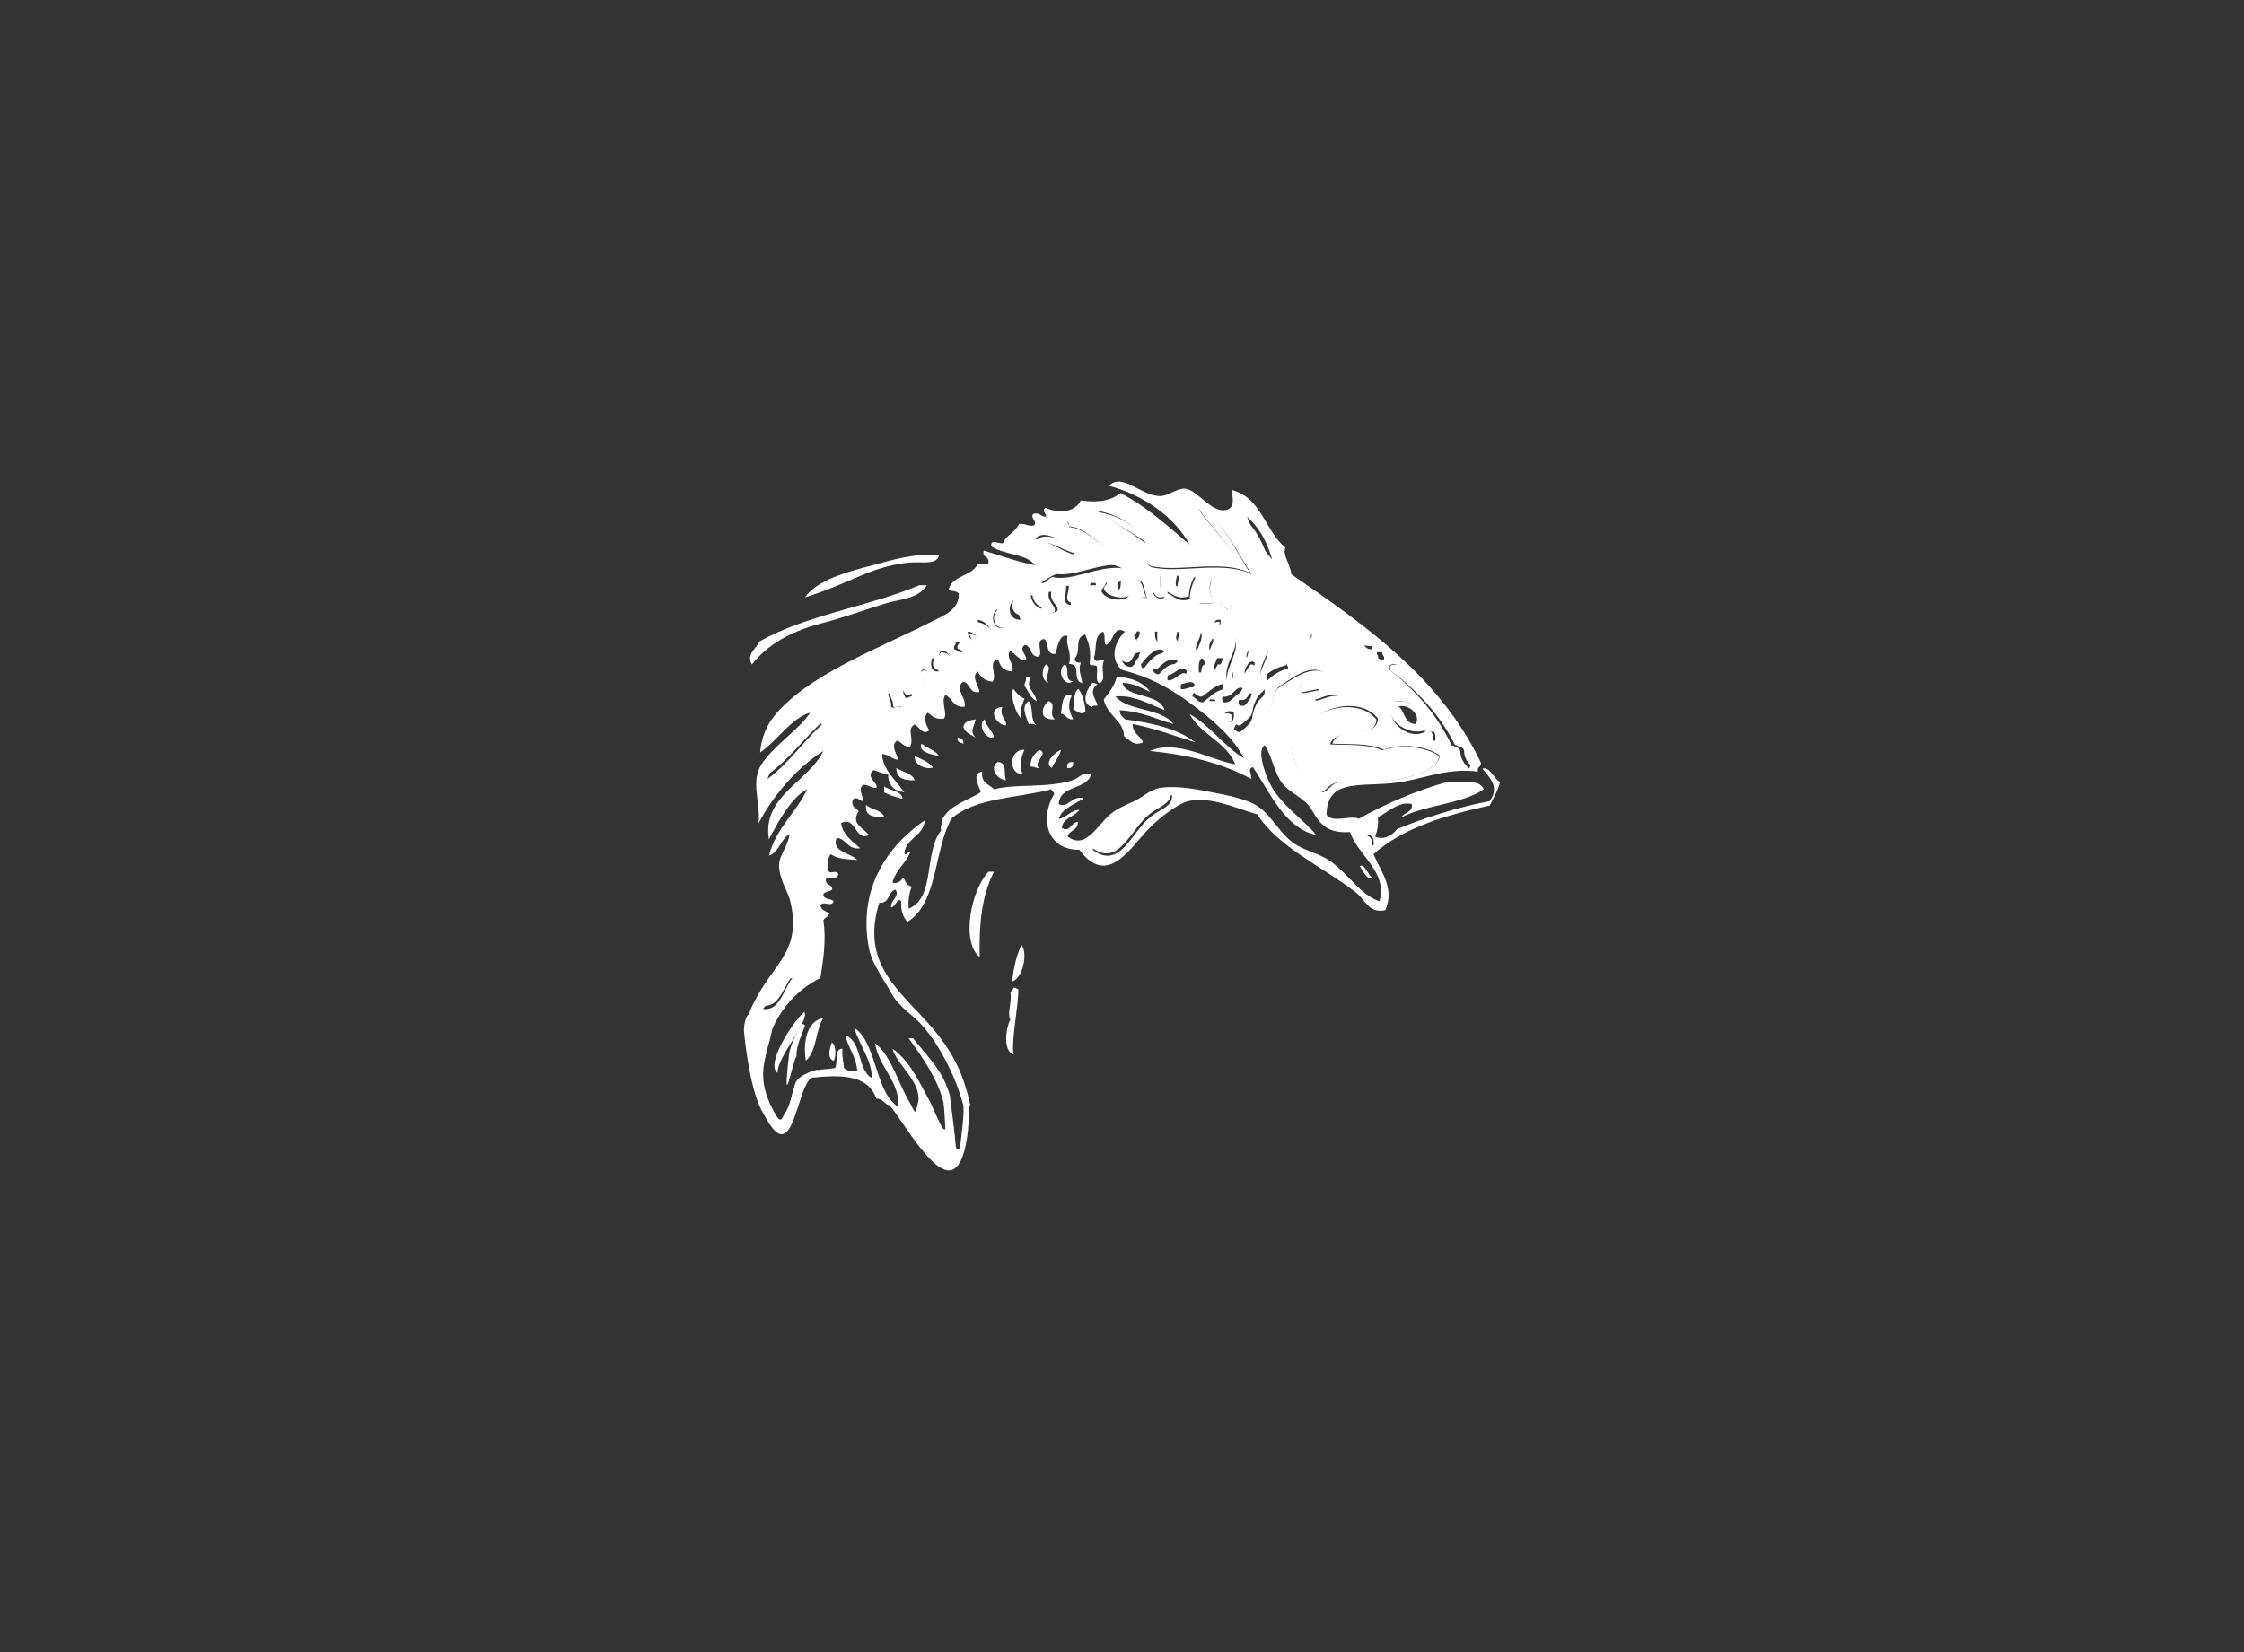 <svg xmlns="http://www.w3.org/2000/svg" width="368" height="271" viewBox="0 0 368 271">
  <rect x="0" y="0" width="368" height="271" fill="#333333" stroke="none"/>
  <g fill="none" fill-rule="evenodd" transform="translate(5 4)">
    <!-- <polygon stroke="#FFFFFF" stroke-width="5" points="179 0 358 131.5 179 263 0 131.5"/> -->
    <g transform="translate(117 75)">
      <path d="M25,102.061 L25.481,102 C25.307,102.01 25.144,102.02 25,102.06 L25,102.061 Z"/>
      <path fill="#FFFFFF" fill-rule="nonzero" d="M67.676 14.019C72.246 14.683 78.628 12.826 83 15 80.947 11.784 78.635 6.727 75.098 4.214 75.036 3.832 74.573 4.044 74.38 4.214 76.493 7.363 80.01 10.379 81.084 13.774 75.786 12.108 70.702 12.741 66 13.039 66.269 13.901 67.067 13.931 67.676 14.019L67.676 14.019zM58 5C60.684 6.651 63.456 8.219 66 10 64.677 7.226 61.03 5.42 58 5L58 5zM82 6C82.697 8.038 84.348 11.141 86 13 85.211 10.107 83.917 7.735 82 6zM53.295 7.316C56.369 7.655 57.486 10.068 60 11 59.144 8.819 56.116 6.708 53.046 6 52.839 6.744 53.398 6.682 53.295 7.316zM48 9.576C50.77 10.012 52.457 11.37 55 12 53.806 10.461 49.772 7.832 48.001 9.576L48 9.576zM27.356 13.268C29.343 13.115 31.622 13.71 32 12.074 27.96 11.674 23.879 12.982 21 13.746 16.889 14.837 12.013 16.118 10 19 13.501 17.937 17.152 16.28 19.778 15.179 22.081 14.214 24.746 13.47 27.356 13.268L27.356 13.268zM62 13.721C58.399 11.858 51.606 13.962 49 15.991 50.06 16.101 50.056 15.188 50.891 15.083 53.934 15.806 58.391 13.212 62 13.721L62 13.721zM68.277 15C66.373 15.695 66.585 19.797 69 18.862 67.92 17.699 68.357 16.268 68.277 15L68.277 15zM70.864 15C69.396 15.17 68.847 16.183 69.036 17.871 70.461 18.473 70.966 19.383 72.955 18.827 73.014 17.367 73.477 16.276 74 15.239 72.524 15.483 72.309 16.88 70.864 17.153 70.641 16.199 71.256 15.385 70.864 15L70.864 15zM64.445 16C63.691 16.698 63.705 19.274 66 18.976 65.43 18.028 65.546 16.53 64.445 16zM74.523 19.987C75.384 19.936 76.544 20.155 77 19.738 76.484 18.15 76.019 17.659 76.725 16 74.759 16.174 73.125 18.296 74.524 19.987L74.523 19.987z"/>
      <path fill="#FFFFFF" fill-rule="nonzero" d="M64 17.703C62.727 17.807 63.434 15.983 62.25 16 61.467 16.048 62.041 17.419 61.5 17.703 60.619 17.507 60.859 16.218 59.75 16.243 59.604 16.75 59.224 17.03 59 17.46 59.219 19.062 63.677 19.818 64 17.703L64 17.703zM56.743 17C56.061 17.753 55.332 19.699 57.116 20 57.987 19.51 58.167 17.49 57.862 17L56.743 17zM53.259 17.023C53.414 18.308 52.077 19.77 54.3 20 54.537 19.087 55.057 18.362 54.995 17.252 54.59 17.06 54.069 16.95 53.259 17.023L53.259 17.023zM12.738 23.25C16.373 22.309 20.026 20.967 23.193 20 25.615 19.26 28.603 19.263 30 17L28.784 17C20.452 20.516 10.058 21.91 2.527 26.25 2.135 27.351.272 28.257 1.312 30 3.834 26.738 7.75 24.542 12.738 23.25L12.738 23.25zM50.014 18L49.32 18C48.451 18.573 49.717 20.3 48.625 20.864 47.771 20.435 47.164 19.73 47.005 18.521 44.037 20.806 48.339 23.142 50.941 21.385 51.336 20.397 49.615 19.831 50.014 18zM79.61 21C80.637 19.976 79.466 16.827 78.067 18.463 77.756 20.216 78.576 20.723 79.61 21zM46 22C45.546 20.998 45.539 19.619 44.63 19 43.522 19.98 43.813 22.001 46 22zM41.693 21C40.316 21.909 41.115 24.652 43 23.857 42.919 22.581 42.689 21.442 41.693 21zM38.011 23C37.882 24.725 38.882 25.237 41 24.905 40.362 24.016 39.626 23.197 38.011 23zM77 23.654C77.338 23.754 77.477 24.104 78 23.97L78 23.022C77.433 22.934 77.063 23.099 77.001 23.654L77 23.654zM85.987 27.093C84.376 27.286 84.29 28.92 82.523 28.964 81.993 28.431 83.424 27.14 82.276 26.626 80.994 27.051 81.595 29.256 80.05 29.432 79.539 30.857 81.281 32.959 79.307 32.941 78.334 29.889 81.349 27.838 80.544 24.988 78.363 25.109 78.331 27.262 76.338 27.561 76.078 26.379 76.902 26.223 76.833 25.222 74.917 25.048 75.761 27.483 74.112 27.561 74.099 26.224 75.071 25.817 74.854 24.287L72.875 24.287C72.227 24.845 72.2 25.988 71.143 26.158 70.421 25.559 71.465 24.508 70.896 24.053 69.152 24.042 69.069 25.6 68.175 26.392 67.259 26.244 67.42 25.078 67.432 24.053 65.231 23.868 66.463 26.109 65.453 26.626 64.819 26.29 64.14 25.996 63.969 25.222 64.336 25.023 64.501 24.634 64.464 24.053 63.255 23.68 62.252 25.343 62.484 27.093 61.979 26.594 61.506 27.159 61 27.327 61.373 28.378 61.549 29.615 62.979 29.666 63.946 29.411 63.654 27.966 64.958 28.029 64.808 28.543 64.337 29.772 65.206 29.9 65.891 28.896 67.742 26.813 68.917 27.795 68.39 28.622 67.04 28.672 66.691 29.666 66.626 30.429 66.984 30.792 67.68 30.836 68.43 30.136 69.653 28.654 71.144 29.432 70.623 30.343 68.89 30.108 69.165 31.771 70.612 31.971 71.59 29.758 72.628 31.07 72.617 32.149 71.133 31.838 71.392 33.175 72.256 33.352 73.26 32.467 73.866 33.175 74.05 33.895 73.187 33.624 73.371 34.344 73.992 34.615 74.199 35.276 75.102 35.28 76.207 34.531 77.06 33.543 78.567 33.175 78.807 34.133 77.954 34.673 78.567 35.28 80.204 35.497 80.67 33.377 81.782 33.876 81.618 34.504 80.696 35.119 81.288 35.747 82.687 36.279 82.708 34.299 83.267 34.812 82.807 36.871 81.069 37.724 80.298 39.49 81.312 40.387 81.401 39.968 82.277 39.256 83.919 37.921 82.976 37.842 84.009 35.747 84.634 34.48 85.456 34.497 85.493 33.642 85.534 32.712 84.752 32.005 84.752 31.303 84.752 29.794 86.138 28.183 85.989 27.093L85.987 27.093zM74.606 31.303C74.565 30.329 74.521 29.351 75.101 28.964 75.817 29.345 75.951 31.54 74.606 31.303zM77.575 31.07C76.451 30.964 77.522 29.457 77.575 28.964L78.565 28.964C78.343 29.769 77.962 30.422 77.575 31.07zM82.77 32.005C81.409 31.608 82.521 30.085 83.017 29.432 83.417 29.366 83.443 29.653 83.76 29.666 83.785 30.781 82.935 31.069 82.77 32.005L82.77 32.005zM37 25C37.272 26.062 37.663 27.004 39 27 38.901 25.767 38.234 25.1 37 25zM92.991 25.019C92.348 24.929 91.935 25.136 92.008 25.98 92.653 26.071 93.068 25.864 92.991 25.019zM35.383 26.033C35.515 26.709 34.793 26.643 35.06 27.436 35.675 27.556 35.871 28.041 36.674 27.997 37.416 27.212 36.852 25.764 35.383 26.033zM102.93 26.999C103.368 25.994 101.635 26.338 101 26 101.201 26.608 101.717 27.021 102.93 26.999zM32.315 28C31.317 29.088 32.912 30.683 34 29.685 33.987 28.575 33.425 28.013 32.315 28zM103.964 28.996C104.123 28.433 103.694 28.48 103.773 28L103.004 28C102.96 28.71 103.28 29.042 103.965 28.996L103.964 28.996z"/>
      <path fill="#FFFFFF" fill-rule="nonzero" d="M31.262 29C30.798 29.716 30.775 31.127 32.673 30.991 33.493 30.26 32.678 29.026 31.262 29zM85.218 32C86.253 31.173 87.387 30.433 89 30.111 88.51 27.406 83.963 30.277 85.218 32L85.218 32zM75.493 30C74.939 30.328 74.982 31.158 75.021 31.985 76.304 32.186 76.176 30.323 75.493 30zM77.681 32C78.198 31.385 78.705 30.764 79 30L77.681 30C77.612 30.468 76.184 31.9 77.681 32zM116.589 43.17C117.126 43.457 117.962 43.462 118.101 44.127 118.103 45.562 118.891 46.25 119.614 47 120.895 44.591 118.687 42.463 117.345 40.536 114.421 36.337 110.365 32.743 107.009 30.003 106.569 29.985 106.225 30.056 106 30.242L106 30.96C110.344 34.257 114.088 38.125 116.589 43.17L116.589 43.17zM83.095 30.011C82.491 30.77 81.138 32.539 82.795 33 82.995 31.913 84.029 31.578 83.999 30.283 83.617 30.268 83.585 29.935 83.096 30.011L83.095 30.011zM49.523 30C48.779 30.688 48.756 32.686 49.931 33 49.22 31.794 50.708 30.404 49.524 30L49.523 30zM54 32.757C52.451 32.75 53.466 30.625 52.666 30 51.221 30.679 52.34 33.901 54 32.757zM29.224 31.037C28.69 31.53 29.137 32.914 30.285 33 31.651 32.712 30.93 30.706 29.224 31.037L29.224 31.037zM89.833 42.946C90.474 39.098 94.651 37.203 98 35.405 96.587 34.539 94.418 36.149 93.661 35.892 93.936 35.261 94.584 34.987 94.682 34.189 93.657 34.274 91.793 34.83 91.364 34.675 92.578 33.692 90.482 33.87 91.109 32.973 91.61 32.9 91.615 33.301 91.875 33.459 91.742 31.468 94.125 31.874 95.959 31.757 93.244 29.59 89.669 32.633 87.535 33.946 86.023 36.469 85.979 39.831 86.004 42.946 87.813 45.438 88.046 49.432 91.875 50 91.46 47.211 89.423 45.399 89.833 42.946zM48 36C47.714 34.329 46.037 33.884 47.111 32L46.222 32C46.383 32.764 45.995 32.911 46 33.5 46.663 34.338 46.972 35.574 48 36zM61.143 32C60.774 33.616 59.824 34.622 59 35.759 59.605 38.46 62.274 39.181 62.333 41.774 63.278 42.354 63.919 43.478 65.429 42.777 65.043 41.595 63.714 41.407 63.762 39.769 67.435 40.497 70.645 41.714 74 42.777 71.15 40.514 67.009 39.609 62.571 39.017 62.173 38.601 61.608 38.361 61.619 37.514 65.126 37.665 67.541 38.967 70.429 39.769 68.385 37.075 63.15 37.74 60.905 35.258 63.722 34.902 66.639 36.559 69 37.514 68.159 34.605 62.521 35.526 62.095 33.002 64.003 33.082 65.217 33.894 66.619 34.506 65.513 32.913 63.598 32.171 61.143 32L61.143 32zM26.272 33C25.744 33.783 26.054 34.39 26.614 34.994 27.26 35.049 27.367 34.713 27.98 34.745 28.115 33.649 27.561 33.057 26.272 33zM58 33.245C57.619 33.232 57.588 32.944 57.107 33.01 56.286 34.028 55.092 36.358 57.107 37 57.157 36.727 57.578 36.745 58 36.765 57.957 35.99 56.301 34.379 58 33.245L58 33.245zM44.164 34C43.613 35.141 44.549 37.999 45.541 39 45.013 37.544 45.695 36.766 46 35.579 45.151 35.325 44.709 34.603 44.164 34L44.164 34zM55.993 37.845C56.061 36.957 55.599 34.946 54.854 34 53.999 34.598 54.206 36.15 54 37.332 54.736 37.708 55.062 38.277 55.993 37.845L55.993 37.845zM24 35C24.056 35.71 24.562 35.999 24.444 36.871 24.816 37.238 25.189 36.686 26 36.871 25.312 36.268 25.093 35.225 24 35L24 35zM54 38.991C53.352 37.76 53.01 36.538 53.75 35.139 52.181 34.394 52.168 36.825 52 38.085 52.885 38.19 52.88 39.1 54 38.991zM76.328 36C75.554 36.695 76.254 37.906 77.345 38 78.68 37.76 77.602 36.544 77.345 36L76.327 36 76.328 36z"/>
      <path fill="#FFFFFF" fill-rule="nonzero" d="M106.818 36C104.107 38.215 108.732 42.191 112 40.657 111.989 37.637 110.343 36.013 106.818 36zM110.186 39.77C108.172 39.721 108.49 37.674 107.337 36.887 108.908 36.435 111.056 38.159 110.187 39.77L110.186 39.77zM46.694 39.765C47.299 39.69 47.697 39.802 48 40 46.771 38.901 47.611 37.047 46.694 36 45.361 36.933 46.287 38.501 46.694 39.765zM49.972 36C48.937 36.733 48.074 39.203 51 38.987 49.806 38.055 51.414 36.556 49.973 36L49.972 36zM42.931 40C43.336 39.309 41.804 38.496 42.365 37 39.821 37.106 41.319 39.918 42.931 40z"/>
      <path fill="#FFFFFF" fill-rule="nonzero" d="M103.968,49.325 C107.599,48.978 113.811,47.786 114,45.02 C111.664,43.4 107.549,43.063 104.702,44.063 C101.928,42.943 98.871,43.285 96.138,43.107 C96.979,40.102 103.506,42.655 103.723,39.04 C100.876,35.409 93.682,37.085 91.979,40.475 C92.243,42.01 91.252,42.316 91,43.346 C91.613,45.619 91.59,50.935 94.426,51 C95.262,51.019 95.721,49.922 96.628,49.565 C98.351,48.888 101.017,49.608 103.968,49.326 L103.968,49.325 Z"/>
      <path d="M107.001,37.074 C108.135,37.873 107.822,39.95 109.803,40 C110.658,38.366 108.545,36.615 107,37.074 L107.001,37.074 Z"/>
      <path fill="#FFFFFF" fill-rule="nonzero" d="M79.974 38.255C78.95 37.562 77.677 38.355 78.075 39.742 78.285 39.797 78.61 39.748 78.618 39.989 79.822 40.098 80.093 39.356 79.975 38.255L79.974 38.255zM41 41.861C40.653 40.718 39.764 40.171 39.442 39 38.186 40.009 39.894 42.629 41 41.861zM11.541 39.015C8.971 41.956 5.425 43.947 4 48 7.459 45.531 9.888 42.059 13 39.251 12.712 38.979 12.14 38.983 11.541 39.015L11.541 39.015zM36 40.25C36.219 41.169 37.229 41.495 38 42 36.965 40.99 37.738 40.275 38 39 36.992 39.161 36.076 39.391 36 40.25zM112.985 42.967C113.017 42.182 113.022 41.432 112.739 41.055 111.884 40.799 111.792 41.53 111.014 41.374 110.871 42.942 111.825 43.088 112.985 42.967L112.985 42.967zM35.034 42C34.837 42.764 35.544 42.774 35.993 43 36.055 42.348 35.708 42.038 35.034 42zM29.117 43C28.478 44.206 30.595 44.807 32 45 31.349 44.071 30.027 43.71 29.117 43zM45.679 48C45.169 46.5 45.44 45.273 46 44.007 43.516 43.802 43.274 47.98 45.679 48L45.679 48zM48.406 44C47.647 44.727 46.885 45.451 47.015 46.767 47.673 46.716 47.782 47.027 48.406 46.998 47.286 45.977 50.187 44.582 48.406 44L48.406 44zM50.469 47C50.947 45.966 51.686 45.21 52 44 51.134 44.328 49.081 46.049 50.469 47zM31 46.912C30.36 45.99 29.118 45.549 28.012 45 27.827 46.489 29.833 47.276 31 46.912zM43 49C42.47 48.051 43.351 46.079 41.618 46 40.249 46.851 41.351 48.828 43 49zM53.018 46.991C53.864 47.066 54.071 46.651 53.981 46.008 53.139 45.935 52.931 46.349 53.018 46.991zM28 48.991C27.613 47.831 26.02 47.648 25.002 47 24.952 48.515 26.073 49.08 28 48.991L28 48.991zM23 50L23 51C23.918 51.388 24.769 51.82 26 52 25.914 50.725 23.907 50.729 23 50L23 50zM57.001 60.004C61.411 63.408 63.32 57.198 66.383 54.65 68.047 53.267 70.149 52.878 69.992 51 63.165 51.477 59.772 55.426 57 60.004L57.001 60.004zM23 54.961C22.495 53.803 20.828 53.845 20.019 53 19.817 54.891 21.225 55.113 23 54.961zM101.288 58.028C100.506 59.051 101.4 60.323 102.966 59.926 103.135 58.593 102.698 57.842 101.288 58.028zM103 64.903C102.291 64.474 101.801 62.641 101 63.062 101.448 63.733 102.094 65.42 103 64.903L103 64.903zM40.122 64C37.348 66.75 35.496 75.451 38.658 78 38.554 72.929 38.925 68.054 41 64L40.122 64zM44 82C45.733 81.436 46.614 77.431 45.515 76 44.712 77.683 44.217 79.692 44 82L44 82zM3 85.966C5.888 86.391 6.504 82.674 8 81 5.9 81.32 4.515 84.311 3 85.966zM44.216 83.01C44.09 83.305 43.938 83.576 43.694 83.759 44.023 85.475 43.103 87.095 43.694 88.255 43.011 89.412 42.354 93.32 44.216 94 43.821 91.637 45.028 86.021 45 83.26 44.666 83.249 44.638 82.942 44.216 83.01zM9.929 87.002C8.348 88.116 3.412 95.558 5.512 97 5.459 94.28 10.664 88.777 9.929 87L9.929 87.002zM10.162 95C11.957 93.389 11.73 90.057 13 88 10.108 88.518 9.698 92.43 10.162 95z"/>
      <path fill="#FFFFFF" fill-rule="nonzero" d="M9.533 89.009C8.644 90.385 7.873 91.879 7.429 93.702 6.12 105.308 8.185 94.195 8.598 94.406 8.61 92.228 9.492 90.924 10 89.243 9.948 89.063 9.804 88.97 9.533 89.009L9.533 89.009zM14.407 92C14.134 92.936 13.538 94.442 14.644 95 15.125 94.799 15.185 92.362 14.407 92z"/>
      <path d="M54.299 20C54.536 19.087 55.057 18.362 54.995 17.252 54.591 17.059 54.063 16.95 53.256 17.023 53.416 18.307 52.076 19.77 54.299 20L54.299 20zM57.117 20C57.987 19.51 58.167 17.49 57.862 17L56.744 17C56.061 17.754 55.331 19.699 57.117 20zM64 17.703C62.727 17.807 63.434 15.983 62.25 16 61.467 16.048 62.041 17.419 61.5 17.703 60.619 17.507 60.859 16.218 59.75 16.243 59.604 16.75 59.224 17.03 59 17.46 59.219 19.062 63.677 19.818 64 17.703L64 17.703zM77.345 38C78.681 37.76 77.602 36.544 77.345 36L76.326 36C75.555 36.695 76.255 37.906 77.345 38L77.345 38zM62 13.721C58.399 11.858 51.606 13.962 49 15.991 50.06 16.101 50.056 15.188 50.891 15.083 53.934 15.806 58.391 13.212 62 13.721L62 13.721zM82 6C82.697 8.038 84.348 11.141 86 13 85.211 10.107 83.917 7.735 82 6zM77 23.654C77.338 23.754 77.477 24.104 78 23.97L78 23.022C77.433 22.934 77.063 23.099 77.001 23.654L77 23.654zM79.61 21C80.637 19.976 79.466 16.827 78.067 18.463 77.756 20.216 78.576 20.723 79.61 21zM78.075 39.742C78.285 39.797 78.61 39.748 78.617 39.989 79.823 40.098 80.094 39.356 79.974 38.255 78.95 37.562 77.678 38.355 78.074 39.742L78.075 39.742zM68.277 15C66.373 15.695 66.585 19.797 69 18.862 67.92 17.699 68.357 16.268 68.277 15L68.277 15zM74.523 19.987C75.384 19.936 76.544 20.155 77 19.738 76.484 18.15 76.019 17.659 76.725 16 74.759 16.174 73.125 18.296 74.524 19.987L74.523 19.987zM70.864 15C69.396 15.17 68.847 16.183 69.036 17.871 70.461 18.473 70.966 19.383 72.955 18.827 73.014 17.367 73.477 16.276 74 15.239 72.524 15.483 72.309 16.88 70.864 17.153 70.641 16.199 71.256 15.385 70.864 15L70.864 15zM112.985 42.967C113.017 42.182 113.022 41.432 112.739 41.055 111.884 40.799 111.792 41.53 111.014 41.374 110.871 42.942 111.825 43.088 112.985 42.967L112.985 42.967zM116.589 43.17C117.126 43.457 117.962 43.462 118.101 44.127 118.103 45.562 118.891 46.25 119.614 47 120.895 44.591 118.687 42.463 117.345 40.536 114.421 36.337 110.365 32.743 107.009 30.003 106.569 29.985 106.225 30.056 106 30.242L106 30.96C110.344 34.257 114.088 38.125 116.589 43.17L116.589 43.17zM11.541 39.015C8.971 41.956 5.425 43.947 4 48 7.459 45.531 9.888 42.059 13 39.251 12.712 38.979 12.14 38.983 11.541 39.015L11.541 39.015z"/>
      <path d="M106.818 36C104.107 38.215 108.732 42.191 112 40.657 111.989 37.637 110.343 36.013 106.818 36zM86.003 42.946C87.812 45.438 88.045 49.432 91.874 50 91.462 47.211 89.423 45.399 89.832 42.946 90.473 39.098 94.651 37.203 98 35.405 96.586 34.539 94.417 36.149 93.661 35.892 93.935 35.261 94.584 34.987 94.682 34.189 93.656 34.274 91.792 34.83 91.364 34.675 92.577 33.692 90.482 33.87 91.108 32.973 91.61 32.9 91.615 33.301 91.874 33.459 91.742 31.468 94.124 31.874 95.958 31.757 93.244 29.59 89.669 32.633 87.535 33.946 86.024 36.469 85.982 39.831 86.003 42.946zM85.987 27.093C84.376 27.286 84.29 28.92 82.523 28.964 81.993 28.431 83.424 27.14 82.276 26.626 80.994 27.051 81.595 29.256 80.05 29.432 79.539 30.857 81.281 32.959 79.307 32.941 78.334 29.889 81.349 27.838 80.544 24.988 78.363 25.109 78.331 27.262 76.338 27.561 76.078 26.379 76.902 26.223 76.833 25.222 74.917 25.048 75.761 27.483 74.112 27.561 74.099 26.224 75.071 25.817 74.854 24.287L72.875 24.287C72.227 24.845 72.2 25.988 71.143 26.158 70.421 25.559 71.465 24.508 70.896 24.053 69.152 24.042 69.069 25.6 68.175 26.392 67.259 26.244 67.42 25.078 67.432 24.053 65.231 23.868 66.463 26.109 65.453 26.626 64.819 26.29 64.14 25.996 63.969 25.222 64.336 25.023 64.501 24.634 64.464 24.053 63.255 23.68 62.252 25.343 62.484 27.093 61.979 26.594 61.506 27.159 61 27.327 61.373 28.378 61.549 29.615 62.979 29.666 63.946 29.411 63.654 27.966 64.958 28.029 64.808 28.543 64.337 29.772 65.206 29.9 65.891 28.896 67.742 26.813 68.917 27.795 68.39 28.622 67.04 28.672 66.691 29.666 66.626 30.429 66.984 30.792 67.68 30.836 68.43 30.136 69.653 28.654 71.144 29.432 70.623 30.343 68.89 30.108 69.165 31.771 70.612 31.971 71.59 29.758 72.628 31.07 72.617 32.149 71.133 31.838 71.392 33.175 72.256 33.352 73.26 32.467 73.866 33.175 74.05 33.895 73.187 33.624 73.371 34.344 73.992 34.615 74.199 35.276 75.102 35.28 76.207 34.531 77.06 33.543 78.567 33.175 78.807 34.133 77.954 34.673 78.567 35.28 80.204 35.497 80.67 33.377 81.782 33.876 81.618 34.504 80.696 35.119 81.288 35.747 82.687 36.279 82.708 34.299 83.267 34.812 82.807 36.871 81.069 37.724 80.298 39.49 81.312 40.387 81.401 39.968 82.277 39.256 83.919 37.921 82.976 37.842 84.009 35.747 84.634 34.48 85.456 34.497 85.493 33.642 85.534 32.712 84.752 32.005 84.752 31.303 84.752 29.794 86.138 28.183 85.989 27.093L85.987 27.093z"/>
      <path d="M85.218 32C86.253 31.173 87.387 30.433 89 30.111 88.51 27.406 83.963 30.277 85.218 32L85.218 32zM103.964 28.996C104.123 28.433 103.694 28.48 103.773 28L103.004 28C102.96 28.71 103.28 29.042 103.965 28.996L103.964 28.996zM102.93 26.999C103.368 25.994 101.635 26.338 101 26 101.201 26.608 101.717 27.021 102.93 26.999zM91.979 40.475C92.243 42.009 91.252 42.316 91 43.345 91.613 45.619 91.59 50.935 94.426 51 95.262 51.019 95.721 49.922 96.628 49.565 98.348 48.887 101.018 49.608 103.968 49.325 107.599 48.978 113.811 47.785 114 45.02 111.664 43.4 107.549 43.063 104.702 44.063 101.928 42.943 98.871 43.285 96.138 43.106 96.979 40.101 103.506 42.655 103.723 39.04 100.879 35.409 93.681 37.086 91.979 40.476L91.979 40.475zM92.991 25.019C92.348 24.929 91.935 25.136 92.008 25.98 92.653 26.071 93.068 25.864 92.991 25.019zM27.98 34.744C28.115 33.649 27.56 33.057 26.272 33 25.744 33.783 26.054 34.39 26.614 34.994 27.259 35.05 27.367 34.713 27.98 34.744zM67.676 14.019C72.246 14.683 78.628 12.826 83 15 80.947 11.784 78.635 6.727 75.098 4.214 75.036 3.832 74.573 4.044 74.38 4.214 76.493 7.363 80.01 10.379 81.084 13.774 75.786 12.108 70.702 12.741 66 13.039 66.269 13.901 67.067 13.931 67.676 14.019L67.676 14.019zM24.444 36.871C24.816 37.238 25.189 36.686 26 36.871 25.312 36.268 25.094 35.225 24 35 24.056 35.71 24.562 35.999 24.444 36.871L24.444 36.871zM32.673 30.991C33.493 30.26 32.678 29.026 31.262 29 30.799 29.717 30.775 31.127 32.673 30.991zM30.285 33C31.651 32.711 30.93 30.706 29.224 31.037 28.69 31.53 29.137 32.914 30.285 33z"/>
      <path d="M34 29.685C33.986 28.576 33.424 28.014 32.315 28 31.317 29.088 32.912 30.683 34 29.685zM101.288 58.028C100.506 59.051 101.4 60.323 102.966 59.926 103.135 58.593 102.698 57.842 101.288 58.028zM92.69 53.465C91.532 51.443 89.199 50.817 87.879 49.123 86.527 47.386 86.26 44.793 84.994 42.851 83.689 43.726 85 47.332 85.715 48.882 87.408 52.551 91.481 55.12 93.41 57.567 88.314 56.486 85.887 50.639 83.069 46.469 82.13 46.696 82.865 47.686 82.829 48.399 77.849 45.72 72.245 44.404 66.236 43.816 70.671 41.831 76.323 45.394 80.184 45.987 78.674 42.274 74.567 41.167 72.729 37.784 76.198 39.692 78.245 43.027 81.627 45.022 79.984 41.955 77.403 39.484 73.931 36.819 70.132 33.903 66.653 31.808 61.667 30.547 59.561 28.762 60.467 25.909 62.148 24.275 60.147 23.077 60.352 26.167 59.022 26.446 58.622 25.962 59.042 24.656 58.541 24.275 56.979 25.17 57.598 26.887 57.098 28.617 57.317 29.533 58.065 28.793 58.781 28.858 57.999 30.587 59.251 31.908 58.06 32.718 57.188 32.547 57.728 30.96 57.579 30.065 57.517 29.563 56.522 29.999 56.377 29.582 56.628 27.379 56.332 26.403 55.655 24.757 53.774 25.248 55.054 27.421 53.972 28.617 53.899 29.253 54.305 29.409 54.934 29.341 54.454 30.602 55.028 31.456 55.174 32.718 53.345 32.249 55.201 29.539 53.01 29.582 53.515 27.708 52.392 26.43 52.769 24.998 51.587 24.531 51.072 26.618 50.846 27.893 49.096 28.201 49.813 26.033 48.922 25.481 47.328 25.67 48.945 27.903 47.96 28.376 46.607 28.366 46.945 26.66 45.795 26.446 44.751 27.113 45.971 27.919 46.036 28.858 45.093 29.301 44.216 27.862 43.391 27.411 42.537 28.522 44.318 29.845 43.631 30.788 42.336 30.72 41.716 29.975 41.467 28.858 39.592 29.038 41.335 31.364 40.505 32.477 39.27 32.349 38.516 31.737 38.1 30.788 36.889 31.741 38.309 32.997 38.34 34.166 36.617 34.447 36.933 32.682 35.695 32.477 34.197 33.702 36.267 34.973 35.936 36.578 34.069 36.762 33.963 35.18 32.809 34.648 31.971 35.652 33.211 37.676 32.569 38.508 31.135 38.74 30.61 38.06 29.924 37.543 29.032 38.216 29.697 39.729 30.164 40.438 29.095 41.338 28.435 39.769 27.759 39.473 26.379 40.265 27.737 41.718 27.038 43.092 25.892 43.196 25.695 42.349 24.873 42.127 23.753 42.949 24.897 44.334 25.114 45.263 24.013 45.162 23.57 44.4 22.469 44.298 22.399 46.721 24.795 48.703 26.076 50.57 24.427 50.374 23.447 49.509 23.431 47.676 22.516 47.548 21.848 47.172 21.026 46.952 19.613 48.096 21.932 49.073 21.507 49.847 20.55 49.921 20.299 49.289 19.342 49.364 18.465 50.134 19.303 50.912 19.342 52.018 18.663 51.993 18.321 51.109 17.659 51.777 17.306 53.096 18.273 53.091 18.621 53.707 17.246 55.673 19.425 56.463 20.304 57.567 18.012 58.751 18.172 54.307 15.735 55.637 16.11 57.673 17.604 58.586 18.861 59.738 16.733 60.023 16.715 58.192 15.014 58.049 14.111 60.362 17.376 60.475 18.38 61.668 16.295 61.463 15.25 61.55 14.052 60.703 13.636 61.251 13.472 62.051 13.571 63.115 13.758 64.265 14.658 63.2 15.254 63.838 15.415 64.884 14.138 64.488 13.33 64.562 12.913 65.946 14.348 65.472 14.292 66.492 13.919 66.841 13.17 66.814 12.849 67.216 12.796 68.234 14.099 67.892 14.533 68.422 14.151 69.532 12.788 68.159 12.368 69.145 12.508 69.889 13.238 70.042 13.811 70.351 13.766 71.03 13.027 71.012 12.849 71.557 13.346 74.802 12.826 78.004 12.368 80.966 9.281 82.533 6.478 85.087 4.673 88.928 4.308 89.705 4.26 90.745 3.951 91.581 3.951 91.581 3 94.898 3 96.503 3 98.107 3.174 99.772 4.596 102.543 6.017 105.314 6.018 103.855 6.649 102.98 7.281 102.105 7.756 99.917 7.756 99.917 7.756 99.917 7.756 99.917 8.229 98.313 8.703 96.709 11.862 95.98 11.862 95.98 11.862 95.98 11.899 96 11.951 96.033 12.855 95.878 13.934 95.9 14.774 95.682 15.295 94.757 14.544 92.557 15.976 92.546 15.832 93.816 16.154 94.618 16.217 95.682 16.55 96.215 18.022 96.405 18.381 96.164 18.207 93.766 16.904 92.5 16.457 90.375 19.219 91.384 18.375 96.009 20.786 97.371 20.826 94.595 18.73 91.875 17.9 89.168 21.233 91.028 21.473 99.178 24.393 101.472 24.381 101.482 24.37 101.487 24.358 101.496L24.873 101.956 25.114 101.713C25.217 97.899 21.898 95.459 21.266 91.581 24.127 93.937 25.038 98.251 27.038 101.472 27.038 101.472 27.667 102.827 27.817 102.865 27.968 102.903 28.24 101.714 28.24 101.714 29.295 98.248 24.747 95.146 24.152 92.546 27.05 94.588 28.536 98.045 30.28 101.244L30.309 101.237C30.309 101.237 32.196 105.668 32.498 105.706 32.8 105.744 32.8 105.743 32.8 105.743 32.8 105.743 32.611 102.222 32.498 101.464 32.495 101.441 32.496 101.418 32.495 101.395 31.632 97.657 29.018 93.899 26.798 90.858L27.519 90.858C29.048 92.868 31.991 95.72 33.05 98.819 33.179 99.194 33.591 100.04 33.585 100.723 33.795 102.317 34.43 107.187 34.461 108.166 34.499 109.341 35.178 109.189 35.254 108.242 35.329 107.295 35.986 102.834 35.695 101.714 34.66 97.654 32.064 92.173 28.962 88.686 27.375 86.904 25.232 85.797 23.911 83.379 22.691 81.144 20.792 78.657 20.304 76.142 18.386 66.244 23.526 59.174 29.443 55.153 29.188 57.793 26.484 57.975 26.076 60.461 26.234 61.183 26.59 60.23 27.038 60.461 26.251 62.245 24.717 63.279 24.152 65.286 24.494 65.768 25.716 65.102 25.835 64.562 26.387 65.011 26.184 65.694 27.278 66.01 26.912 67.01 26.67 68.134 26.797 69.628 31.214 67.826 29.22 60.505 32.088 56.842 31.903 55.933 32.381 55.689 32.328 54.912 33.578 52.628 36.414 51.934 38.581 50.57 38.334 49.588 36.953 47.496 38.821 47.193 38.554 49.069 39.969 49.258 40.745 50.087 44.434 49.119 49.129 49.954 53.491 48.64 54.695 48.277 55.293 47.069 56.617 47.675 55.82 50.252 51.525 49.323 51.326 52.5 52.9 53.284 53.36 51.053 55.415 51.535 53.992 52.6 51.946 53.041 51.326 54.912 52.738 54.721 53.141 53.516 54.693 53.465 53.911 54.61 52.082 54.705 51.807 56.36 53.039 57.343 53.439 55.432 54.453 55.395 54.52 56.829 53.056 56.728 52.769 57.807 55.64 60.035 57.521 56.123 59.743 54.189 61.195 52.925 63.341 52.323 64.553 51.535 65.054 51.21 66.636 50.031 67.92 49.847 70.797 49.434 74.095 50.133 76.337 50.57 78.604 51.013 82.045 51.593 84.032 52.983 86.291 54.563 87.658 57.744 90.285 59.255 92.177 60.345 94.147 60.708 95.816 61.909 98.756 64.025 100.64 67.38 103.752 68.422 105.157 63.532 100.198 60.907 98.942 57.084 95.334 57.315 94.097 55.918 92.689 53.455L92.69 53.465z"/>
      <path d="M4 91.999C3.676 91.646 3.339 91.32 3 91L4 92 4 91.999zM8 81C5.901 81.321 4.515 84.31 3 85.967 5.888 86.39 6.504 82.675 8 81zM57.001 60.004C61.411 63.408 63.32 57.198 66.383 54.65 68.047 53.267 70.149 52.878 69.992 51 63.165 51.477 59.772 55.426 57 60.004L57.001 60.004zM58 5C60.684 6.651 63.456 8.219 66 10 64.677 7.226 61.03 5.42 58 5L58 5zM48 9.576C50.77 10.012 52.457 11.37 55 12 53.806 10.461 49.772 7.832 48.001 9.576L48 9.576zM35.06 27.436C35.675 27.556 35.871 28.041 36.674 27.997 37.416 27.213 36.852 25.765 35.383 26.033 35.515 26.709 34.793 26.642 35.06 27.436zM50.94 21.385C51.336 20.396 49.614 19.831 50.014 18L49.32 18C48.451 18.573 49.717 20.3 48.625 20.864 47.771 20.435 47.164 19.73 47.004 18.521 44.037 20.806 48.34 23.142 50.94 21.385zM64.445 16C63.691 16.698 63.705 19.274 66 18.976 65.43 18.028 65.546 16.53 64.445 16zM53.295 7.316C56.369 7.655 57.486 10.068 60 11 59.144 8.819 56.116 6.708 53.046 6 52.839 6.744 53.398 6.682 53.295 7.316zM46 22C45.546 20.998 45.539 19.619 44.63 19 43.522 19.98 43.813 22.001 46 22zM41 24.905C40.362 24.016 39.626 23.197 38.011 23 37.882 24.725 38.882 25.237 41 24.905zM39 27C38.9 25.766 38.233 25.099 37 25 37.271 26.061 37.663 27.003 39 27zM43 23.857C42.919 22.581 42.689 21.442 41.693 21 40.316 21.91 41.115 24.652 43 23.857z"/>
      <path fill="#FFFFFF" fill-rule="nonzero" d="M123.999,49.269 C122.932,48.756 122.32,46.671 121.105,47.093 C122.47,48.724 123.89,50.14 122.311,52.412 C117.34,53.349 111.802,55.063 107.112,57.005 C106.485,57.883 104.951,58.953 103.494,58.214 C103.87,57.383 104.06,56.364 103.976,55.071 C105.584,54.262 107.397,52.377 109.525,52.895 C109.697,54.357 108.257,54.203 107.837,55.071 C111.813,53.012 117.743,52.911 121.346,50.478 C120.374,48.578 118.328,49.677 115.315,49.269 C109.992,50.785 105.219,52.851 100.841,55.313 C99.489,54.643 96.423,56.148 95.533,54.588 C95.731,49.029 100.258,49.974 105.906,49.511 C111.052,49.09 114.809,46.854 120.381,47.577 C120.123,46.674 120.98,46.888 120.864,46.126 C114.181,32.113 101.982,23.628 89.743,15.181 C89.672,13.518 88.315,12.269 88.778,10.829 C85.481,8.089 84.855,2.673 80.094,1.401 C79.983,2.478 80.665,4.004 79.37,4.544 C76.91,5.569 74.388,1.318 72.374,1.159 C70.931,1.045 69.55,2.475 68.032,2.368 C64.861,2.145 62.108,-1.465 59.829,0.676 C65.747,2.24 70.754,6.005 73.098,10.346 C69.541,7.302 66.096,4.146 61.759,1.884 C59.793,3.458 57.308,3.367 55.245,3.093 C54.258,5.093 51.637,5.247 49.455,4.302 C48.638,4.818 49.978,5.619 49.455,5.753 C48.665,5.739 48.534,5.065 47.525,5.269 C46.717,5.844 48.364,6.659 47.525,7.203 C46.472,7.372 46.166,6.792 45.113,6.961 C44.336,8.507 42.982,8.786 42.459,10.104 C41.577,10.247 40.554,9.289 40.529,10.588 C42.526,12.052 46.292,11.743 47.767,13.731 C44.756,13.122 42.118,12.138 39.323,11.313 C38.979,12.625 40.441,12.126 40.047,13.489 L38.358,13.489 C37.405,15.597 34.072,15.319 33.533,17.84 C34.163,17.935 34.857,17.965 35.222,18.324 C35.409,21.084 32.469,22.103 30.88,22.917 C22.34,27.292 10.245,31.733 4.825,38.632 C3.686,40.081 2.786,42.282 2.654,44.434 C5.472,42.502 7.774,38.767 10.856,37.906 C9.085,40.684 4.869,43.278 2.895,46.368 C1.056,49.247 2.706,52.321 2.413,56.038 C4.919,51.216 9.012,46.696 13.027,44.192 C10.591,49.253 2.905,51.605 4.101,58.697 C5.713,55.638 7.788,51.756 10.374,50.478 C8.543,54.365 5.267,56.804 4.101,61.357 C5.751,60.913 6.303,58.087 7.479,57.972 C7.051,60.301 5.509,61.434 5.79,63.533 C6.124,66.021 7.273,67.118 7.72,69.335 C9.456,77.937 4.047,79.153 0.736,87.45 C0.239,87.757 -0.017,89.303 0.001,90.126 C0.001,90.126 0.787,99.098 2.847,103.045 C4.907,106.991 6.333,108.453 7.759,105.53 C8.995,102.998 9.637,98.935 11.022,97.798 C15.238,97.38 20.316,97.021 21.713,101.247 C22.669,101.088 23.083,102.195 23.799,102.28 C25.43,103.744 30.639,113.543 33.875,112.976 C36.729,112.476 36.94,104.531 36.944,102.333 C37.018,102.369 37.088,102.409 37.152,102.456 C36.211,97.939 34.748,94.595 32.086,91.093 C26.92,84.299 18.753,80.084 22.195,69.093 C23.939,69.229 23.609,67.287 24.848,66.917 C25.624,68.06 24.048,68.604 24.125,69.818 C24.913,69.869 25.1,68.074 25.813,68.851 C25.669,70.447 26.149,71.416 26.778,72.236 C31.822,69.232 31.126,60.476 34.016,55.312 C37.884,51.815 45.064,51.91 50.42,50.477 C50.478,50.822 50.817,50.885 50.903,51.203 C48.455,55.136 49.634,60.496 55.004,60.389 C59.475,66.436 63.081,60.508 66.102,57.247 C67.589,55.64 69.965,53.782 71.65,52.895 C75.336,50.953 80.819,53.689 84.195,54.587 C87.593,59.991 95.112,63.295 100.358,67.4 C101.902,68.609 102.475,70.905 105.183,70.301 C106.826,66.613 104.253,63.687 103.253,61.115 C108.007,56.852 114.916,54.751 122.311,53.137 C122.914,51.888 123.633,50.754 124,49.269 L123.999,49.269 Z M3.86,48.785 C5.274,44.641 8.791,42.606 11.339,39.599 C11.933,39.567 12.501,39.562 12.786,39.84 C9.699,42.711 7.291,46.261 3.86,48.785 L3.86,48.785 Z M105.906,30.17 C106.121,29.982 106.451,29.91 106.872,29.928 C110.083,32.696 113.964,36.325 116.763,40.566 C118.047,42.512 120.159,44.66 118.934,47.093 C118.242,46.336 117.488,45.641 117.486,44.192 C117.352,43.52 116.554,43.515 116.038,43.225 C113.644,38.131 110.062,34.225 105.906,30.895 L105.906,30.17 Z M111.455,41.291 C112.217,41.409 112.307,40.855 113.144,41.049 C113.421,41.335 113.416,41.904 113.385,42.5 C112.249,42.591 111.314,42.481 111.455,41.291 L111.455,41.291 Z M106.871,35.972 C110.154,35.987 111.684,37.757 111.696,41.049 C108.655,42.722 104.348,38.387 106.871,35.972 Z M104.7,27.995 C104.602,28.577 105.141,28.52 104.941,29.204 C104.082,29.259 103.679,28.856 103.735,27.995 L104.7,27.995 Z M103.011,27.511 C102.1,27.538 101.714,27.038 101.564,26.302 C102.041,26.711 103.343,26.295 103.011,27.511 Z M103.976,38.874 C103.762,42.527 97.327,39.946 96.498,42.984 C99.191,43.164 102.206,42.819 104.941,43.951 C107.748,42.94 111.805,43.28 114.109,44.918 C113.923,47.713 107.797,48.918 104.218,49.27 C101.309,49.555 98.676,48.827 96.98,49.511 C96.086,49.872 95.633,50.981 94.81,50.962 C92.014,50.896 92.036,45.523 91.432,43.226 C91.68,42.185 92.657,41.875 92.397,40.324 C94.075,36.899 101.172,35.204 103.976,38.875 L103.976,38.874 Z M93.12,25.093 C93.193,25.73 92.786,25.887 92.155,25.818 C92.085,25.182 92.492,25.025 93.12,25.093 Z M95.533,31.621 C93.8,31.738 91.548,31.334 91.673,33.313 C91.428,33.156 91.423,32.757 90.949,32.829 C90.357,33.721 92.338,33.545 91.19,34.522 C91.596,34.675 93.358,34.123 94.326,34.038 C94.234,34.832 93.621,35.104 93.361,35.731 C94.076,35.986 96.126,34.386 97.462,35.247 C94.297,37.034 90.349,38.917 89.743,42.742 C89.356,45.179 91.282,46.981 91.673,49.753 C88.054,49.188 87.834,45.219 86.124,42.742 C86.101,39.646 86.142,36.304 87.572,33.796 C89.587,32.492 92.97,29.468 95.533,31.621 L95.533,31.621 Z M89.26,30.654 C87.821,30.984 86.807,31.742 85.883,32.588 C84.762,30.824 88.823,27.884 89.26,30.654 L89.26,30.654 Z M85.401,34.522 C85.364,35.406 84.563,35.388 83.953,36.698 C82.945,38.863 83.865,38.944 82.264,40.324 C81.41,41.061 81.323,41.493 80.334,40.566 C81.086,38.74 82.781,37.86 83.23,35.731 C82.685,35.201 82.664,37.248 81.299,36.698 C80.723,36.049 81.622,35.413 81.782,34.764 C80.697,34.248 80.242,36.439 78.646,36.215 C78.049,35.588 78.881,35.029 78.646,34.039 C77.177,34.42 76.345,35.44 75.268,36.215 C74.388,36.211 74.185,35.528 73.58,35.248 C73.401,34.503 74.242,34.783 74.063,34.039 C73.472,33.307 72.493,34.222 71.65,34.039 C71.397,32.657 72.844,32.979 72.856,31.863 C71.843,30.507 70.889,32.795 69.478,32.588 C69.21,30.869 70.901,31.112 71.408,30.171 C69.955,29.366 68.762,30.898 68.031,31.621 C67.352,31.576 67.003,31.201 67.066,30.412 C67.407,29.384 68.723,29.333 69.237,28.478 C68.091,27.463 66.287,29.616 65.618,30.654 C64.771,30.522 65.231,29.252 65.377,28.72 C64.105,28.655 64.39,30.148 63.447,30.412 C62.052,30.359 61.88,29.081 61.517,27.995 C62.01,27.821 62.471,27.237 62.964,27.753 C62.738,25.944 63.716,24.225 64.894,24.61 C64.931,25.211 64.77,25.613 64.412,25.819 C64.579,26.619 65.24,26.923 65.859,27.27 C66.844,26.735 65.643,24.419 67.789,24.61 C67.777,25.67 67.62,26.875 68.513,27.028 C69.385,26.209 69.466,24.598 71.166,24.61 C71.722,25.081 70.704,26.167 71.407,26.786 C72.439,26.61 72.465,25.429 73.096,24.852 L75.026,24.852 C75.237,26.433 74.289,26.854 74.302,28.237 C75.91,28.155 75.087,25.639 76.956,25.819 C77.023,26.853 76.219,27.015 76.474,28.237 C78.417,27.927 78.448,25.702 80.575,25.577 C81.359,28.523 78.419,30.643 79.368,33.797 C81.293,33.816 79.594,31.643 80.092,30.171 C81.599,29.989 81.013,27.709 82.263,27.27 C83.383,27.801 81.987,29.136 82.504,29.687 C84.227,29.641 84.311,27.952 85.882,27.753 C86.026,28.88 84.673,30.545 84.676,32.105 C84.676,32.829 85.44,33.56 85.4,34.522 L85.401,34.522 Z M79.128,39.599 C79.121,39.364 78.833,39.411 78.646,39.357 C78.292,38.005 79.424,37.231 80.334,37.907 C80.439,38.981 80.198,39.705 79.128,39.599 L79.128,39.599 Z M77.198,37.665 C76.422,37.574 75.925,36.402 76.475,35.731 L77.198,35.731 C77.379,36.257 78.148,37.432 77.198,37.665 Z M50.661,15.665 C49.809,15.777 49.813,16.749 48.732,16.632 C51.392,14.471 58.325,12.23 62,14.215 C58.316,13.672 53.767,16.435 50.661,15.665 L50.661,15.665 Z M57.175,19.291 C56.021,19.025 56.493,17.3 56.934,16.632 L57.658,16.632 C57.854,17.066 57.738,18.857 57.175,19.291 Z M52.833,17.115 C53.392,17.038 53.759,17.154 54.039,17.357 C54.082,18.528 53.721,19.295 53.556,20.258 C52.013,20.015 52.943,18.472 52.833,17.115 L52.833,17.115 Z M59.346,16.632 C60.417,16.606 60.184,17.887 61.035,18.082 C61.557,17.8 61.003,16.438 61.759,16.39 C62.902,16.373 62.219,18.185 63.447,18.082 C63.133,20.183 58.834,19.432 58.623,17.84 C58.839,17.413 59.206,17.135 59.346,16.632 L59.346,16.632 Z M68.996,19.049 C66.58,19.927 66.367,16.075 68.272,15.423 C68.353,16.614 67.915,17.957 68.996,19.049 Z M71.167,17.599 C72.501,17.323 72.7,15.911 74.063,15.665 C73.58,16.712 73.152,17.815 73.098,19.291 C71.261,19.852 70.795,18.933 69.479,18.324 C69.304,16.618 69.811,15.595 71.167,15.423 C71.529,15.813 70.961,16.635 71.167,17.599 L71.167,17.599 Z M76.957,19.775 C76.557,20.179 75.541,19.967 74.786,20.016 C73.56,18.376 74.989,16.317 76.716,16.148 C76.098,17.757 76.505,18.234 76.958,19.775 L76.957,19.775 Z M78.163,22.676 L78.163,23.401 C77.659,23.503 77.524,23.235 77.198,23.159 C77.258,22.734 77.615,22.608 78.163,22.676 L78.163,22.676 Z M78.163,18.807 C79.475,17.404 80.574,20.105 79.611,20.983 C78.641,20.747 77.872,20.311 78.163,18.807 Z M86.607,12.764 C84.913,10.902 83.22,7.794 82.506,5.753 C84.471,7.491 85.798,9.866 86.607,12.764 Z M81.299,13.972 C80.217,10.624 76.674,7.649 74.545,4.544 C74.74,4.376 75.205,4.168 75.268,4.544 C78.832,7.022 81.161,12.01 83.23,15.181 C78.825,13.038 72.395,14.868 67.79,14.214 C67.176,14.127 66.373,14.098 66.102,13.247 C70.841,12.953 75.962,12.329 81.3,13.972 L81.299,13.972 Z M64.895,16.149 C65.746,16.665 65.656,18.126 66.101,19.05 C64.322,19.34 64.312,16.828 64.895,16.149 Z M65.86,10.105 C63.328,8.21 60.57,6.542 57.899,4.786 C60.914,5.232 64.543,7.154 65.86,10.105 Z M53.074,6.236 C56.056,6.887 58.997,8.826 59.829,10.829 C57.387,9.973 56.302,7.756 53.315,7.445 C53.416,6.863 52.873,6.92 53.074,6.236 L53.074,6.236 Z M54.28,12.038 C51.914,11.347 50.344,9.858 47.767,9.379 C49.415,7.468 53.169,10.35 54.28,12.038 Z M47.285,18.566 C47.451,19.688 48.084,20.344 48.974,20.742 C50.111,20.218 48.792,18.614 49.698,18.082 L50.421,18.082 C50.004,19.782 51.799,20.307 51.386,21.225 C48.677,22.857 44.193,20.688 47.286,18.566 L47.285,18.566 Z M44.148,19.533 C44.949,20.181 44.955,21.625 45.355,22.676 C43.43,22.677 43.174,20.56 44.148,19.533 Z M41.495,20.984 C42.414,21.433 42.627,22.589 42.701,23.885 C40.96,24.691 40.223,21.907 41.495,20.984 Z M38.359,22.676 C39.663,22.9 40.257,23.836 40.772,24.851 C39.062,25.231 38.255,24.646 38.359,22.676 Z M38.359,26.302 C37.23,26.305 36.9,25.508 36.67,24.61 C37.712,24.694 38.275,25.258 38.359,26.302 Z M34.74,26.302 C35.838,26.072 36.259,27.319 35.705,27.995 C35.105,28.032 34.959,27.615 34.499,27.511 C34.3,26.828 34.839,26.885 34.74,26.302 Z M32.327,27.753 C33.28,27.765 33.763,28.249 33.775,29.204 C32.84,30.063 31.47,28.69 32.327,27.753 Z M30.88,28.961 C31.849,28.99 32.406,30.338 31.845,31.137 C30.547,31.286 30.563,29.745 30.88,28.961 Z M29.192,30.895 C30.356,30.57 30.847,32.545 29.916,32.829 C29.133,32.745 28.827,31.381 29.192,30.895 Z M26.296,33.555 C27.207,33.61 27.598,34.185 27.503,35.248 C27.07,35.217 26.993,35.543 26.538,35.489 C26.143,34.904 25.923,34.315 26.296,33.555 Z M25.814,36.939 C24.934,36.725 24.529,37.366 24.125,36.939 C24.253,35.925 23.704,35.589 23.643,34.764 C24.83,35.025 25.067,36.238 25.814,36.939 Z M7.962,81.422 C6.518,83.134 5.924,86.933 3.137,86.499 C4.599,84.807 5.936,81.75 7.962,81.422 Z M66.584,55.071 C63.512,57.601 61.598,63.77 57.176,60.389 C59.955,55.842 63.354,51.914 70.202,51.444 C70.363,53.313 68.252,53.696 66.584,55.071 L66.584,55.071 Z M104.218,68.851 C101.096,67.807 99.206,64.445 96.257,62.323 C94.583,61.12 92.607,60.757 90.708,59.665 C88.074,58.149 86.702,54.961 84.436,53.379 C82.442,51.986 78.991,51.405 76.717,50.961 C74.468,50.523 71.159,49.822 68.273,50.236 C66.985,50.42 65.398,51.602 64.895,51.928 C63.68,52.717 61.527,53.321 60.07,54.588 C57.841,56.526 55.954,60.446 53.074,58.214 C53.362,57.133 54.83,57.234 54.763,55.796 C53.746,55.833 53.345,57.748 52.109,56.763 C52.385,55.105 54.22,55.01 55.004,53.862 C53.447,53.913 53.044,55.121 51.627,55.312 C52.249,53.437 54.301,52.996 55.728,51.928 C53.666,51.445 53.206,53.681 51.627,52.895 C51.826,49.711 56.134,50.643 56.934,48.06 C55.606,47.453 55.006,48.663 53.798,49.027 C49.423,50.343 44.713,49.507 41.012,50.477 C40.234,49.646 38.814,49.457 39.082,47.576 C37.208,47.88 38.593,49.977 38.841,50.961 C36.666,52.327 33.822,53.022 32.569,55.312 C32.622,56.091 32.142,56.335 32.327,57.247 C29.451,60.917 31.451,68.254 27.02,70.06 C26.892,68.561 27.135,67.436 27.503,66.433 C26.404,66.117 26.608,65.432 26.055,64.983 C25.936,65.523 24.71,66.192 24.366,65.708 C24.933,63.697 26.472,62.66 27.261,60.872 C26.812,60.641 26.455,61.597 26.296,60.872 C26.706,58.382 29.418,58.199 29.674,55.554 C23.738,59.583 18.583,66.668 20.507,76.587 C20.996,79.107 22.901,81.6 24.125,83.839 C25.45,86.263 27.601,87.372 29.191,89.158 C32.303,92.653 34.908,98.144 35.946,102.213 C36.238,103.336 35.579,107.807 35.503,108.756 C35.427,109.705 34.746,109.856 34.708,108.68 C34.677,107.699 34.04,102.817 33.829,101.22 C33.836,100.536 33.421,99.688 33.293,99.312 C32.23,96.206 29.278,93.349 27.744,91.334 L27.021,91.334 C29.248,94.382 31.871,98.148 32.736,101.894 C32.737,101.917 32.736,101.94 32.739,101.963 C32.853,102.722 33.042,106.251 33.042,106.251 C33.042,106.251 33.042,106.251 32.739,106.214 C32.436,106.176 30.543,101.736 30.543,101.736 L30.514,101.742 C28.764,98.537 27.274,95.072 24.366,93.026 C24.964,95.632 29.526,98.74 28.468,102.213 C28.468,102.213 28.195,103.405 28.043,103.367 C27.892,103.329 27.261,101.971 27.261,101.971 C25.256,98.743 24.341,94.421 21.472,92.059 C22.105,95.945 25.435,98.391 25.331,102.213 L25.09,102.456 L24.574,101.995 C24.586,101.986 24.596,101.981 24.608,101.971 C21.679,99.672 21.438,91.505 18.095,89.641 C18.927,92.354 21.03,95.079 20.99,97.861 C18.571,96.496 19.417,91.861 16.647,90.85 C17.096,92.979 18.402,94.248 18.577,96.652 C18.217,96.893 16.74,96.703 16.406,96.169 C16.344,95.103 16.02,94.298 16.165,93.026 C14.728,93.037 15.481,95.242 14.958,96.169 C14.116,96.388 13.033,96.366 12.127,96.52 C12.075,96.487 12.038,96.467 12.038,96.467 C12.038,96.467 8.869,97.197 8.394,98.805 C7.919,100.413 7.918,100.413 7.918,100.413 C7.918,100.413 7.442,102.605 6.808,103.482 C6.175,104.359 6.175,105.821 4.748,103.044 C3.322,100.267 3.148,98.599 3.148,96.991 C3.148,95.383 4.102,92.059 4.102,92.059 C4.102,92.059 3.704,91.854 4.102,92.059 C4.411,91.221 4.459,90.179 4.826,89.4 C6.637,85.551 9.449,82.991 12.546,81.421 C13.005,78.453 13.526,75.244 13.028,71.993 C13.206,71.446 13.948,71.463 13.993,70.784 C13.418,70.474 12.686,70.321 12.546,69.576 C12.966,68.587 14.334,69.964 14.717,68.85 C14.281,68.32 12.974,68.663 13.028,67.642 C13.35,67.239 14.101,67.266 14.475,66.917 C14.531,65.894 13.092,66.369 13.51,64.983 C14.321,64.909 15.602,65.306 15.44,64.258 C14.842,63.617 13.94,64.685 13.752,63.533 C13.652,62.466 13.817,61.664 14.234,61.115 C15.437,61.964 16.485,61.877 18.577,62.082 C17.569,60.887 14.294,60.773 15.199,58.456 C16.906,58.599 16.924,60.435 19.059,60.148 C17.798,58.994 16.299,58.079 15.923,56.038 C18.367,54.706 18.207,59.159 20.507,57.972 C19.626,56.867 17.439,56.075 18.818,54.104 C18.469,53.487 17.499,53.492 17.853,52.17 C18.517,51.501 18.861,52.387 19.542,52.412 C19.502,51.303 18.661,50.523 19.542,49.753 C20.501,49.678 20.753,50.311 21.713,50.236 C22.14,49.46 19.813,48.482 21.23,47.335 C22.056,47.556 22.725,47.932 23.643,48.06 C23.659,49.898 24.642,50.765 26.296,50.961 C25.012,49.09 22.609,47.103 22.678,44.676 C23.782,44.777 24.227,45.541 25.331,45.643 C25.114,44.711 23.966,43.324 25.09,42.5 C25.914,42.722 26.112,43.571 27.261,43.467 C27.963,42.091 26.6,40.634 27.985,39.84 C28.663,40.137 29.325,41.709 30.398,40.807 C29.929,40.097 29.262,38.581 30.156,37.906 C30.845,38.425 31.372,39.106 32.81,38.873 C33.454,38.039 32.21,36.011 33.051,35.005 C34.208,35.538 34.315,37.123 36.187,36.939 C36.52,35.331 34.443,34.058 35.946,32.829 C37.189,33.035 36.871,34.803 38.6,34.522 C38.568,33.35 37.144,32.091 38.359,31.137 C38.776,32.089 39.532,32.701 40.771,32.829 C41.604,31.714 39.856,29.383 41.736,29.203 C41.986,30.322 42.608,31.069 43.907,31.137 C44.596,30.192 42.81,28.866 43.666,27.753 C44.494,28.204 45.374,29.646 46.32,29.203 C46.255,28.262 45.031,27.454 46.078,26.786 C47.231,27 46.892,28.709 48.25,28.72 C49.238,28.246 47.616,26.008 49.215,25.818 C50.11,26.372 49.389,28.545 51.144,28.236 C51.372,26.958 51.888,24.867 53.074,25.335 C52.695,26.769 53.823,28.05 53.316,29.928 C55.514,29.885 53.651,32.601 55.487,33.071 C55.34,31.807 54.764,30.951 55.246,29.687 C54.615,29.755 54.208,29.598 54.281,28.961 C55.366,27.763 54.082,25.585 55.969,25.093 C56.648,26.742 56.945,27.72 56.693,29.928 C56.839,30.346 57.837,29.91 57.899,30.412 C58.049,31.309 57.507,32.9 58.382,33.071 C59.577,32.259 58.321,30.935 59.106,29.203 C58.386,29.138 57.636,29.88 57.417,28.961 C57.918,27.227 57.298,25.507 58.864,24.61 C59.367,24.992 58.946,26.301 59.347,26.786 C60.681,26.506 60.476,23.409 62.483,24.61 C60.797,26.247 59.887,29.106 62,30.895 C67.002,32.159 70.492,34.258 74.303,37.181 C77.786,39.852 80.375,42.328 82.023,45.401 C78.631,43.401 76.578,40.06 73.097,38.148 C74.941,41.538 79.061,42.648 80.576,46.368 C76.703,45.774 71.032,42.204 66.584,44.192 C72.612,44.782 78.233,46.1 83.229,48.785 C83.265,48.071 82.528,47.079 83.47,46.851 C86.297,51.03 88.732,56.889 93.844,57.972 C91.908,55.521 87.823,52.946 86.124,49.269 C85.407,47.716 84.091,44.102 85.401,43.225 C86.671,45.172 86.939,47.77 88.295,49.511 C89.619,51.209 91.96,51.836 93.121,53.862 C94.534,56.329 95.774,57.732 99.393,57.489 C100.654,61.332 105.63,63.961 104.218,68.862 L104.218,68.851 Z M103.253,59.664 C101.903,60.018 101.131,58.884 101.806,57.972 C103.022,57.806 103.399,58.475 103.253,59.664 Z"/>
    </g>
    <!-- <path fill="#FFFFFF" d="M157.101562 37.15625L157.324219 37.15625C157.589845 37.15625 157.835936 37.2773425 158.0625 37.5195312 158.289064 37.76172 158.402344 38.0390609 158.402344 38.3515625 158.402344 38.6640641 158.285157 38.9316395 158.050781 39.1542969 157.816405 39.3769542 157.523439 39.4882812 157.171875 39.4882812L156.984375 39.4882812C156.710936 39.4882812 156.466798 39.373048 156.251953 39.1425781 156.037108 38.9121082 155.929688 38.6406266 155.929688 38.328125 155.929688 38.0156234 156.041015 37.7421887 156.263672 37.5078125 156.486329 37.2734363 156.765623 37.15625 157.101562 37.15625zM157.535156 41.3164062L154.628906 52.4726562C154.535156 52.8242205 154.296877 53 153.914062 53L153.210938 53C152.765623 53 152.589843 52.8164081 152.683594 52.4492188L155.613281 41.2929688C155.691407 40.9726546 155.914061 40.8125 156.28125 40.8125L157.078125 40.8125C157.289064 40.8125 157.429687 40.8476559 157.5 40.9179688 157.570313 40.9882816 157.582031 41.1210928 157.535156 41.3164062zM169.866629 37.2851562L164.874442 37.2851562 163.175223 44.0234375 167.534598 44.0234375C167.683036 44.0234375 167.784598 44.0800776 167.839285 44.1933594 167.893973 44.3066412 167.905692 44.433593 167.874442 44.5742188L167.710379 45.171875C167.632254 45.5078142 167.390069 45.6757812 166.983817 45.6757812L162.741629 45.6757812 161.007254 52.4726562C160.913504 52.8242205 160.675225 53 160.29241 53L159.601004 53C159.405691 53 159.263114 52.9277351 159.17327 52.7832031 159.083426 52.6386712 159.065848 52.4648448 159.120535 52.2617188L162.929129 37.2851562 161.991629 37.2851562C161.757253 37.2851562 161.61077 37.2480472 161.552176 37.1738281 161.493582 37.099609 161.499441 36.9257826 161.569754 36.6523438L161.710379 36.1015625C161.772879 35.8984365 161.839285 35.7675784 161.909598 35.7089844 161.979911 35.6503903 162.128347 35.6210938 162.35491 35.6210938L170.183035 35.6210938C170.401786 35.6210938 170.548269 35.662109 170.622488 35.7441406 170.696708 35.8261723 170.702567 35.9843738 170.640067 36.21875L170.464285 36.828125C170.38616 37.132814 170.186943 37.2851562 169.866629 37.2851562zM174.323102 36.1484375C174.416852 35.7968732 174.655131 35.6210938 175.037946 35.6210938L175.741071 35.6210938C175.928572 35.6210938 176.067242 35.6933587 176.157086 35.8378906 176.246931 35.9824226 176.264509 36.1601552 176.209821 36.3710938L172.108258 52.4726562C172.014508 52.8242205 171.776229 53 171.393414 53L170.690289 53C170.502789 53 170.364118 52.9277351 170.274274 52.7832031 170.18443 52.6386712 170.162946 52.4648448 170.209821 52.2617188L174.323102 36.1484375zM188.213169 40.3085938C188.213169 40.7070332 188.076451 40.9453121 187.803012 41.0234375L186.959262 41.2929688C186.834262 41.339844 186.70731 41.3183598 186.578403 41.2285156 186.449496 41.1386714 186.385044 40.9921885 186.385044 40.7890625 186.385044 38.6718644 186.041297 37.4531266 185.353794 37.1328125 185.03348 36.9765617 184.681921 36.9843741 184.299106 37.15625 183.799104 37.4140638 183.31864 37.9511678 182.8577 38.7675781 182.39676 39.5839885 182.150669 40.5117136 182.119419 41.5507812 182.103794 41.9648458 182.174105 42.2890613 182.330356 42.5234375 182.486607 42.7578137 182.791291 42.9453118 183.244419 43.0859375L184.228794 43.4257812C185.158486 43.7460954 185.769808 44.1171854 186.062778 44.5390625 186.355748 44.9609396 186.494419 45.5820271 186.478794 46.4023438 186.463169 48.1289149 185.900674 49.7206958 184.791294 51.1777344 183.681913 52.6347729 182.412395 53.3710937 180.9827 53.3867188 179.099878 53.3867188 178.158481 51.8515779 178.158481 48.78125 178.127231 48.1406218 178.244417 47.7773442 178.510044 47.6914062L179.400669 47.4101562C179.564732 47.3476559 179.697543 47.3593746 179.799106 47.4453125 179.900669 47.5312504 179.95145 47.671874 179.95145 47.8671875 179.935825 50.265637 180.256134 51.617186 180.912387 51.921875 181.154576 51.9687502 181.467073 51.9140633 181.849887 51.7578125 182.506141 51.4687486 183.086213 50.8750045 183.590122 49.9765625 184.094031 49.0781205 184.390903 48.2011762 184.480747 47.3457031 184.570591 46.4902301 184.517857 45.9257826 184.322544 45.6523438 184.12723 45.3789049 183.623329 45.1171887 182.810825 44.8671875L181.803012 44.5507812C181.357698 44.4101555 180.970983 44.1542987 180.642856 43.7832031 180.314729 43.4121075 180.150669 42.9492215 180.150669 42.3945312 180.150669 41.4023388 180.361604 40.3730522 180.783481 39.3066406 181.205358 38.240229 181.832305 37.3164102 182.66434 36.5351562 183.496376 35.7539023 184.412382 35.3632812 185.412387 35.3632812 186.412392 35.3632812 187.129182 35.7871051 187.562778 36.6347656 187.996374 37.4824261 188.213169 38.7070232 188.213169 40.3085938zM193.665735 36.1484375C193.759486 35.7968732 193.997765 35.6210938 194.380579 35.6210938L195.083704 35.6210938C195.271205 35.6210938 195.409875 35.6933587 195.49972 35.8378906 195.589564 35.9824226 195.611048 36.1601552 195.564173 36.3710938L193.90011 42.828125 199.61886 42.828125 201.318079 36.1484375C201.411829 35.7968732 201.654015 35.6210938 202.044641 35.6210938L202.736048 35.6210938C202.931361 35.6210938 203.071985 35.6933587 203.157923 35.8378906 203.243861 35.9824226 203.263392 36.1601552 203.216516 36.3710938L199.114954 52.4726562C199.013391 52.8242205 198.771206 53 198.388391 53L197.696985 53C197.501672 53 197.361048 52.9277351 197.27511 52.7832031 197.189172 52.6386712 197.169641 52.4648448 197.216516 52.2617188L199.208704 44.4804688 193.489954 44.4804688 191.450891 52.4726562C191.357141 52.8242205 191.118862 53 190.736048 53L190.044641 53C189.849328 53 189.706751 52.9277351 189.616907 52.7832031 189.527063 52.6386712 189.509485 52.4648448 189.564173 52.2617188L193.665735 36.1484375zM151.132813 219.84375L155.503906 219.84375C155.753908 219.84375 155.824219 220.019529 155.714844 220.371094 154.800777 223.277358 153.896489 225.275385 153.001953 226.365234 152.107417 227.455084 151.11524 228.044921 150.025391 228.134766 148.935541 228.22461 148.050785 227.937503 147.371094 227.273438 146.691403 226.609372 146.320313 225.376962 146.257813 223.576172 146.195312 221.775382 146.447263 219.841807 147.013672 217.775391 147.580081 215.708974 148.408198 214.03321 149.498047 212.748047 150.587896 211.462884 151.632808 210.728517 152.632813 210.544922 153.632818 210.361327 154.4082 210.460936 154.958984 210.84375 155.509768 211.226564 155.933592 211.861324 156.230469 212.748047 156.527345 213.63477 156.675781 214.302732 156.675781 214.751953 156.675781 215.201174 156.515627 215.488281 156.195313 215.613281L155.351563 215.859375C155.195312 215.890625 155.064454 215.861329 154.958984 215.771484 154.853515 215.68164 154.789063 215.388674 154.765625 214.892578 154.742187 214.396482 154.619142 213.888674 154.396484 213.369141 154.173827 212.849607 153.878908 212.542969 153.511719 212.449219 152.753902 212.253905 151.931645 212.736322 151.044922 213.896484 150.158199 215.056646 149.474612 216.513663 148.994141 218.267578 148.513669 220.021493 148.253906 221.498041 148.214844 222.697266 148.175781 223.89649 148.279296 224.824215 148.525391 225.480469 148.771486 226.136722 149.175778 226.445313 149.738281 226.40625 150.300784 226.367187 150.873044 225.994144 151.455078 225.287109 152.037112 224.580075 152.609372 223.308603 153.171875 221.472656L150.863281 221.472656C150.558592 221.472656 150.464843 221.250002 150.582031 220.804688L150.769531 220.125C150.832032 219.937499 150.953124 219.84375 151.132813 219.84375zM162.258928 212.285156L161.421037 212.285156C161.26088 212.285156 161.131975 212.216798 161.034318 212.080078 160.936662 211.943359 160.915178 211.785157 160.969865 211.605469L161.087053 211.101562C161.118303 210.976562 161.194474 210.865235 161.315568 210.767578 161.436663 210.669921 161.544084 210.621094 161.637834 210.621094L165.715959 210.621094C166.817527 210.621094 167.700331 210.898435 168.364397 211.453125 169.028462 212.007815 169.36049 212.820307 169.36049 213.890625 169.36049 214.960943 169.161274 215.968745 168.762834 216.914062 168.075331 218.531258 166.965967 219.585935 165.434709 220.078125L166.536272 227.179688C166.614397 227.726565 166.438617 228 166.008928 228L165.188615 228C164.977677 228 164.825335 227.935548 164.731584 227.806641 164.637834 227.677734 164.575334 227.460939 164.544084 227.15625L163.630022 220.371094 162.14174 220.394531 160.337053 227.472656C160.243302 227.824221 160.005023 228 159.622209 228L158.930803 228C158.735489 228 158.592913 227.927735 158.503068 227.783203 158.413224 227.638671 158.395646 227.464845 158.450334 227.261719L162.258928 212.285156zM164.20424 212.308594L162.575334 218.765625 164.063615 218.683594C165.149558 218.636719 165.975722 218.177739 166.542131 217.306641 167.10854 216.435543 167.39174 215.265632 167.39174 213.796875 167.39174 213.374998 167.256976 213.033204 166.987443 212.771484 166.717911 212.509764 166.37807 212.367188 165.967912 212.34375 165.557754 212.320312 164.969869 212.308594 164.20424 212.308594zM171.943637 222.796875C171.943637 221.33593 172.160432 219.88282 172.594028 218.4375 173.027623 216.99218 173.553009 215.697271 174.170199 214.552734 174.78739 213.408197 175.551054 212.435551 176.461215 211.634766 177.371376 210.83398 178.314726 210.433594 179.291293 210.433594 179.963172 210.433594 180.658477 210.656248 181.377231 211.101562 181.877233 211.406252 182.222933 211.886715 182.41434 212.542969 182.605747 213.199222 182.701449 214.167962 182.701449 215.449219 182.701449 216.730475 182.420202 218.433583 181.857699 220.558594 181.349884 222.527354 180.599892 224.238274 179.607699 225.691406 179.076447 226.449223 178.447547 227.03906 177.720981 227.460938 176.994415 227.882815 176.291297 228.101562 175.611606 228.117188 174.931915 228.132813 174.279578 227.972658 173.654574 227.636719 172.513944 227.050778 171.943637 225.437513 171.943637 222.796875zM174.615512 218.765625C174.162385 220.250007 173.931918 221.599603 173.924106 222.814453 173.916293 224.029303 174.056917 224.945309 174.345981 225.5625 174.635045 226.179691 175.010041 226.488281 175.470981 226.488281 176.322547 226.488281 177.068634 226.070317 177.709262 225.234375 178.490516 224.148432 179.240508 222.437512 179.959262 220.101562 180.615515 217.859364 180.859653 216.015632 180.691684 214.570312 180.523714 213.124993 180.025672 212.402344 179.197543 212.402344 178.314726 212.402344 177.529578 212.847652 176.842074 213.738281 175.99832 214.863287 175.25614 216.539051 174.615512 218.765625zM189.175221 228.164062C188.089278 228.148437 187.265068 227.863284 186.702565 227.308594 185.585372 226.136713 185.393967 224.136733 186.128346 221.308594L188.71819 211.148438C188.819753 210.796873 189.061938 210.621094 189.444752 210.621094L190.136158 210.621094C190.331472 210.621094 190.472096 210.693359 190.558033 210.837891 190.643971 210.982423 190.663502 211.160155 190.616627 211.371094L187.909596 222.070312C187.143967 225.093765 187.68693 226.605469 189.538502 226.605469 190.304131 226.605469 190.987718 226.285159 191.589283 225.644531 192.190849 225.003903 192.683032 223.902352 193.065846 222.339844L195.925221 211.148438C196.018971 210.796873 196.25725 210.621094 196.640065 210.621094L197.24944 210.621094C197.436941 210.621094 197.571705 210.693359 197.653737 210.837891 197.735768 210.982423 197.74944 211.160155 197.694752 211.371094L194.893971 222.503906C194.378343 224.566417 193.647882 226.015621 192.702565 226.851562 192.31975 227.218752 191.833427 227.529296 191.24358 227.783203 190.653734 228.037111 189.964287 228.164062 189.175221 228.164062zM202.481024 210.621094L206.254461 210.621094C207.54353 210.621094 208.516177 210.894529 209.17243 211.441406 209.828683 211.988284 210.164617 212.792963 210.180243 213.855469 210.195868 214.917974 210.000557 216.00976 209.594305 217.130859 209.188053 218.251959 208.617746 219.076169 207.883368 219.603516 207.148989 220.130862 206.340403 220.46289 205.457586 220.599609 204.574769 220.736329 203.719309 220.8125 202.89118 220.828125L201.180243 227.472656C201.086492 227.824221 200.848213 228 200.465399 228L199.773993 228C199.578679 228 199.436102 227.927735 199.346258 227.783203 199.256414 227.638671 199.238836 227.464845 199.293524 227.261719L203.102118 212.261719 202.252508 212.261719C202.084539 212.261719 201.951727 212.19336 201.854071 212.056641 201.756414 211.919921 201.73493 211.76172 201.789618 211.582031L201.930243 211.101562C201.961493 210.976562 202.033758 210.865235 202.147039 210.767578 202.260321 210.669921 202.371648 210.621094 202.481024 210.621094zM205.04743 212.285156L203.301336 219.164062 204.637274 219.09375C205.91853 219 206.760319 218.593754 207.162664 217.875 207.56501 217.156246 207.844304 216.419926 208.000555 215.666016 208.156806 214.912106 208.23493 214.289065 208.23493 213.796875 208.23493 212.851558 207.691967 212.355469 206.606024 212.308594 206.418523 212.292969 205.898997 212.285156 205.04743 212.285156z"/> -->
  </g>
</svg>
